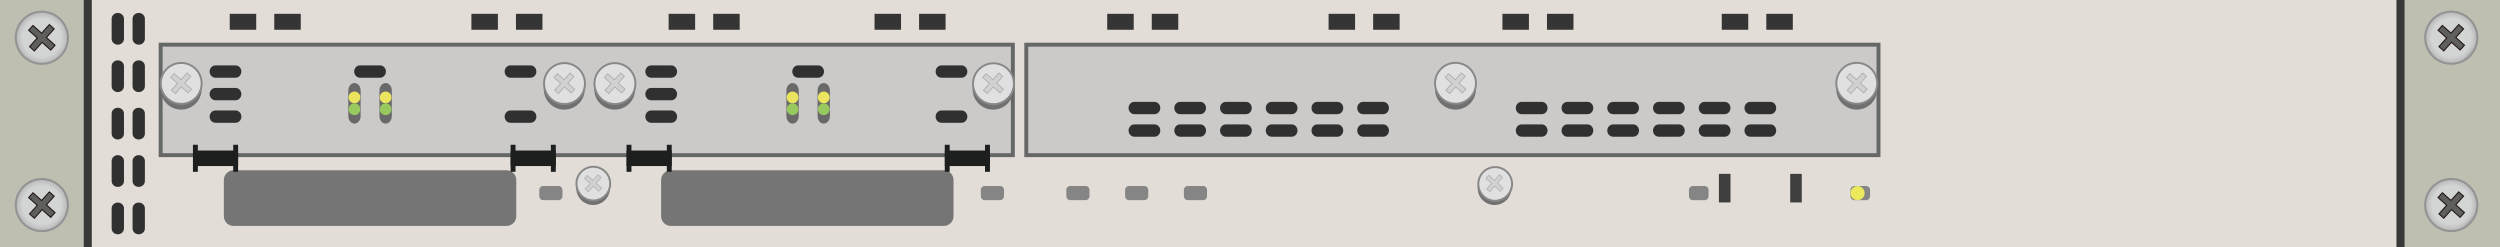<?xml version="1.0" encoding="utf-8"?>
<!-- Generator: Adobe Illustrator 16.0.0, SVG Export Plug-In . SVG Version: 6.00 Build 0)  -->
<!DOCTYPE svg PUBLIC "-//W3C//DTD SVG 1.1//EN" "http://www.w3.org/Graphics/SVG/1.1/DTD/svg11.dtd">
<svg version="1.1" id="图层_1" xmlns="http://www.w3.org/2000/svg" xmlns:xlink="http://www.w3.org/1999/xlink" x="0px" y="0px"
	 width="1275.59px" height="126.14px" viewBox="0 0 1275.59 126.14" enable-background="new 0 0 1275.59 126.14"
	 xml:space="preserve">
<g>
	<g>
		<rect fill="#E2DDD6" width="1275.59" height="126.143"/>
	</g>
	<g>
		<path fill="#717070" d="M768.982,101.738c-3.17,3.535-8.609,3.828-12.15,0.656c-3.537-3.174-3.836-8.613-0.666-12.15
			c3.17-3.535,8.609-3.828,12.15-0.656C771.854,92.762,772.154,98.201,768.982,101.738"/>
		<path fill="#E0E0E0" d="M768.982,99.264c-3.17,3.537-8.609,3.83-12.15,0.658c-3.537-3.174-3.836-8.615-0.666-12.15
			s8.609-3.83,12.15-0.656C771.854,90.289,772.154,95.729,768.982,99.264"/>
		
			<ellipse transform="matrix(0.745 0.668 -0.668 0.745 257.252 -485.201)" fill="none" stroke="#888888" stroke-miterlimit="10" cx="762.574" cy="93.518" rx="8.607" ry="8.602"/>
		<polygon fill="#D1D1D1" points="758.531,96.439 761.078,93.6 758.236,91.051 759.65,89.473 762.492,92.021 765.039,89.182 
			766.617,90.598 764.07,93.438 766.914,95.986 765.5,97.564 762.656,95.014 760.109,97.854 		"/>
		<path fill="#AEADAD" d="M766.357,90.611l-2.301,2.566l-0.244,0.273l0.273,0.246L766.654,96l-1.168,1.305L762.916,95l-0.273-0.246
			l-0.244,0.273l-2.303,2.568l-1.303-1.17l2.301-2.568l0.244-0.273l-0.273-0.244l-2.568-2.305l1.168-1.303l2.568,2.305l0.273,0.244
			l0.246-0.273l2.303-2.566L766.357,90.611z M766.877,90.584l-1.852-1.66l-2.547,2.84l-2.842-2.549l-1.658,1.85l2.84,2.547
			l-2.545,2.842l1.852,1.66l2.547-2.84l2.842,2.549l1.658-1.852l-2.842-2.547L766.877,90.584z"/>
	</g>
	<g>
		<path fill="#717070" d="M309.044,101.738c-3.17,3.535-8.611,3.828-12.151,0.656c-3.538-3.174-3.836-8.613-0.667-12.15
			c3.17-3.535,8.61-3.828,12.15-0.656C311.916,92.762,312.215,98.201,309.044,101.738"/>
		<path fill="#E0E0E0" d="M309.044,99.264c-3.17,3.537-8.611,3.83-12.151,0.658c-3.538-3.174-3.836-8.615-0.667-12.15
			c3.17-3.535,8.61-3.83,12.15-0.656C311.916,90.289,312.215,95.729,309.044,99.264"/>
		
			<ellipse transform="matrix(0.745 0.668 -0.668 0.745 139.733 -178.138)" fill="none" stroke="#888888" stroke-miterlimit="10" cx="302.635" cy="93.518" rx="8.608" ry="8.601"/>
		<polygon fill="#D1D1D1" points="298.594,96.439 301.14,93.6 298.297,91.051 299.711,89.473 302.553,92.021 305.101,89.182 
			306.679,90.598 304.131,93.438 306.975,95.986 305.562,97.564 302.717,95.014 300.171,97.854 		"/>
		<path fill="#AEADAD" d="M306.419,90.611l-2.302,2.566l-0.244,0.273l0.273,0.246l2.57,2.303l-1.168,1.305L302.977,95l-0.273-0.246
			l-0.245,0.273l-2.302,2.568l-1.303-1.17l2.301-2.568l0.244-0.273l-0.272-0.244l-2.569-2.305l1.168-1.303l2.569,2.303l0.273,0.246
			l0.246-0.273l2.302-2.566L306.419,90.611z M306.938,90.584l-1.851-1.66l-2.546,2.84l-2.843-2.549l-1.658,1.85l2.841,2.547
			l-2.546,2.842l1.851,1.66l2.547-2.84l2.843,2.549l1.658-1.852l-2.843-2.547L306.938,90.584z"/>
	</g>
	<g>
		<g>
			<path fill="#303030" d="M60.108,6.604c1.736,0,3.146,1.326,3.146,2.965V19.83c0,1.637-1.409,2.965-3.146,2.965l0,0
				c-1.736,0-3.145-1.328-3.145-2.965V9.568C56.964,7.93,58.372,6.604,60.108,6.604L60.108,6.604z"/>
			<path fill="#303030" d="M70.782,6.604c1.736,0,3.146,1.326,3.146,2.965V19.83c0,1.637-1.409,2.965-3.146,2.965l0,0
				c-1.736,0-3.145-1.328-3.145-2.965V9.568C67.638,7.93,69.046,6.604,70.782,6.604L70.782,6.604z"/>
		</g>
		<g>
			<path fill="#303030" d="M60.108,30.789c1.736,0,3.146,1.326,3.146,2.965v10.262c0,1.637-1.409,2.965-3.146,2.965l0,0
				c-1.736,0-3.145-1.328-3.145-2.965V33.754C56.964,32.115,58.372,30.789,60.108,30.789L60.108,30.789z"/>
			<path fill="#303030" d="M70.782,30.789c1.736,0,3.146,1.326,3.146,2.965v10.262c0,1.637-1.409,2.965-3.146,2.965l0,0
				c-1.736,0-3.145-1.328-3.145-2.965V33.754C67.638,32.115,69.046,30.789,70.782,30.789L70.782,30.789z"/>
		</g>
		<g>
			<path fill="#303030" d="M60.108,54.976c1.736,0,3.146,1.326,3.146,2.965v10.262c0,1.637-1.409,2.963-3.146,2.963l0,0
				c-1.736,0-3.145-1.326-3.145-2.963V57.941C56.964,56.302,58.372,54.976,60.108,54.976L60.108,54.976z"/>
			<path fill="#303030" d="M70.782,54.976c1.736,0,3.146,1.326,3.146,2.965v10.262c0,1.637-1.409,2.963-3.146,2.963l0,0
				c-1.736,0-3.145-1.326-3.145-2.963V57.941C67.638,56.302,69.046,54.976,70.782,54.976L70.782,54.976z"/>
		</g>
		<g>
			<path fill="#303030" d="M60.108,79.162c1.736,0,3.146,1.326,3.146,2.965v10.262c0,1.637-1.409,2.963-3.146,2.963l0,0
				c-1.736,0-3.145-1.326-3.145-2.963V82.127C56.964,80.488,58.372,79.162,60.108,79.162L60.108,79.162z"/>
			<path fill="#303030" d="M70.782,79.162c1.736,0,3.146,1.326,3.146,2.965v10.262c0,1.637-1.409,2.963-3.146,2.963l0,0
				c-1.736,0-3.145-1.326-3.145-2.963V82.127C67.638,80.488,69.046,79.162,70.782,79.162L70.782,79.162z"/>
		</g>
		<g>
			<path fill="#303030" d="M60.108,103.348c1.736,0,3.146,1.326,3.146,2.965v10.264c0,1.635-1.409,2.963-3.146,2.963l0,0
				c-1.736,0-3.145-1.328-3.145-2.963v-10.264C56.964,104.674,58.372,103.348,60.108,103.348L60.108,103.348z"/>
			<path fill="#303030" d="M70.782,103.348c1.736,0,3.146,1.326,3.146,2.965v10.264c0,1.635-1.409,2.963-3.146,2.963l0,0
				c-1.736,0-3.145-1.328-3.145-2.963v-10.264C67.638,104.674,69.046,103.348,70.782,103.348L70.782,103.348z"/>
		</g>
	</g>
	<g>
		<rect y="0.025" fill="#BEBEB1" width="42.707" height="126.141"/>
		<g>
			<g>
				<path fill="#AFAFAF" d="M31.282,28.174c-4.911,5.479-13.34,5.934-18.824,1.018c-5.48-4.916-5.943-13.344-1.034-18.82
					c4.912-5.479,13.34-5.936,18.824-1.02C35.729,14.27,36.194,22.697,31.282,28.174"/>
				<path fill="none" stroke="#949394" stroke-miterlimit="10" d="M31.282,28.174c-4.911,5.479-13.34,5.934-18.824,1.018
					c-5.48-4.916-5.943-13.344-1.034-18.82c4.912-5.479,13.34-5.936,18.824-1.02C35.729,14.27,36.194,22.697,31.282,28.174z"/>
				<g>
					<g>
						<defs>
							
								<rect id="SVGID_1_" x="8.781" y="6.714" transform="matrix(-0.745 -0.668 0.668 -0.745 24.388 47.875)" width="25.144" height="25.114"/>
						</defs>
						<clipPath id="SVGID_2_">
							<use xlink:href="#SVGID_1_"  overflow="visible"/>
						</clipPath>
						<path clip-path="url(#SVGID_2_)" fill="#BFBFBF" d="M30.71,27.664c-4.628,5.162-12.57,5.59-17.739,0.957
							c-5.168-4.635-5.605-12.576-0.978-17.738c4.631-5.162,12.574-5.594,17.743-0.959C34.904,14.557,35.341,22.5,30.71,27.664"/>
						<path clip-path="url(#SVGID_2_)" fill="#C1C1C1" d="M30.49,27.467c-4.521,5.039-12.277,5.457-17.321,0.936
							c-5.045-4.525-5.472-12.281-0.953-17.322c4.522-5.041,12.276-5.461,17.323-0.936C34.584,14.668,35.01,22.422,30.49,27.467"/>
						<path clip-path="url(#SVGID_2_)" fill="#C3C4C4" d="M30.27,27.268c-4.41,4.92-11.979,5.33-16.904,0.914
							c-4.925-4.416-5.341-11.984-0.93-16.904c4.413-4.92,11.981-5.328,16.906-0.914C34.268,14.779,34.682,22.348,30.27,27.268"/>
						<path clip-path="url(#SVGID_2_)" fill="#C5C6C6" d="M30.049,27.07c-4.301,4.799-11.683,5.199-16.487,0.891
							c-4.804-4.307-5.21-11.688-0.908-16.486c4.305-4.799,11.686-5.197,16.489-0.891C33.947,14.889,34.353,22.271,30.049,27.07"/>
						<path clip-path="url(#SVGID_2_)" fill="#C7C9C9" d="M29.83,26.875c-4.191,4.674-11.39,5.064-16.07,0.867
							c-4.682-4.197-5.075-11.395-0.886-16.068c4.195-4.68,11.393-5.068,16.074-0.871S34.024,22.195,29.83,26.875"/>
						<path clip-path="url(#SVGID_2_)" fill="#CACBCB" d="M29.609,26.676c-4.084,4.555-11.092,4.936-15.653,0.848
							c-4.559-4.09-4.943-11.1-0.86-15.654c4.085-4.557,11.093-4.936,15.655-0.846C33.312,15.111,33.695,22.119,29.609,26.676"/>
						<path clip-path="url(#SVGID_2_)" fill="#CCCECE" d="M29.391,26.479c-3.975,4.434-10.798,4.803-15.237,0.822
							C9.714,23.32,9.34,16.5,13.316,12.066c3.977-4.434,10.799-4.803,15.237-0.822C32.992,15.223,33.368,22.043,29.391,26.479"/>
						<path clip-path="url(#SVGID_2_)" fill="#CED0D0" d="M29.169,26.281c-3.865,4.313-10.502,4.672-14.819,0.801
							c-4.314-3.871-4.681-10.506-0.815-14.818c3.868-4.313,10.504-4.672,14.819-0.801C32.672,15.334,33.036,21.971,29.169,26.281"
							/>
						<path clip-path="url(#SVGID_2_)" fill="#D1D3D3" d="M28.95,26.084c-3.757,4.189-10.204,4.539-14.402,0.779
							c-4.193-3.764-4.549-10.211-0.793-14.4c3.76-4.193,10.208-4.543,14.405-0.781S32.709,21.891,28.95,26.084"/>
						<path clip-path="url(#SVGID_2_)" fill="#D3D5D5" d="M28.729,25.887c-3.647,4.07-9.909,4.408-13.982,0.754
							c-4.076-3.652-4.418-9.912-0.769-13.98c3.648-4.072,9.911-4.41,13.983-0.756C32.035,15.555,32.38,21.814,28.729,25.887"/>
					</g>
				</g>
				<polygon fill="#5F5F5E" points="15.091,23.797 19.036,19.398 14.632,15.447 16.822,13.006 21.226,16.955 25.173,12.555 
					27.617,14.746 23.671,19.145 28.075,23.096 25.886,25.539 21.479,21.59 17.536,25.99 				"/>
				<path fill="#231815" d="M27.215,14.77l-3.566,3.977l-0.377,0.422l0.424,0.381l3.98,3.568l-1.81,2.02l-3.982-3.57l-0.423-0.377
					l-0.38,0.422l-3.566,3.977l-2.019-1.813l3.564-3.977l0.379-0.422l-0.423-0.381l-3.981-3.572l1.81-2.016l3.98,3.568l0.423,0.379
					l0.381-0.424l3.566-3.975L27.215,14.77z M28.018,14.727l-2.868-2.572l-3.944,4.398l-4.405-3.947l-2.569,2.865l4.402,3.947
					l-3.944,4.398l2.868,2.574l3.945-4.4l4.402,3.949l2.57-2.869l-4.403-3.945L28.018,14.727z"/>
			</g>
			<g>
				<path fill="#AFAFAF" d="M31.282,113.545c-4.911,5.479-13.34,5.934-18.824,1.018c-5.48-4.916-5.943-13.344-1.034-18.818
					c4.912-5.48,13.34-5.938,18.824-1.021C35.729,99.641,36.194,108.068,31.282,113.545"/>
				<path fill="none" stroke="#949394" stroke-miterlimit="10" d="M31.282,113.545c-4.911,5.479-13.34,5.934-18.824,1.018
					c-5.48-4.916-5.943-13.344-1.034-18.818c4.912-5.48,13.34-5.938,18.824-1.021C35.729,99.641,36.194,108.068,31.282,113.545z"/>
				<g>
					<g>
						<defs>
							
								<rect id="SVGID_3_" x="8.781" y="92.085" transform="matrix(-0.745 -0.668 0.668 -0.745 -32.603 196.81)" width="25.144" height="25.114"/>
						</defs>
						<clipPath id="SVGID_4_">
							<use xlink:href="#SVGID_3_"  overflow="visible"/>
						</clipPath>
						<path clip-path="url(#SVGID_4_)" fill="#BFBFBF" d="M30.71,113.035c-4.628,5.162-12.57,5.59-17.739,0.959
							c-5.168-4.637-5.605-12.578-0.978-17.74c4.631-5.162,12.574-5.594,17.743-0.959C34.904,99.928,35.341,107.871,30.71,113.035"
							/>
						<path clip-path="url(#SVGID_4_)" fill="#C1C1C1" d="M30.49,112.838c-4.521,5.039-12.277,5.457-17.321,0.936
							c-5.045-4.525-5.472-12.279-0.953-17.32c4.522-5.043,12.276-5.465,17.323-0.938C34.584,100.039,35.01,107.793,30.49,112.838"
							/>
						<path clip-path="url(#SVGID_4_)" fill="#C3C4C4" d="M30.27,112.639c-4.41,4.92-11.979,5.33-16.904,0.914
							c-4.925-4.416-5.341-11.984-0.93-16.904c4.413-4.92,11.981-5.328,16.906-0.914C34.268,100.15,34.682,107.719,30.27,112.639"/>
						<path clip-path="url(#SVGID_4_)" fill="#C5C6C6" d="M30.049,112.441c-4.301,4.799-11.683,5.199-16.487,0.891
							c-4.804-4.307-5.21-11.688-0.908-16.486c4.305-4.799,11.686-5.197,16.489-0.891C33.947,100.26,34.353,107.643,30.049,112.441"
							/>
						<path clip-path="url(#SVGID_4_)" fill="#C7C9C9" d="M29.83,112.246c-4.191,4.674-11.39,5.064-16.07,0.867
							c-4.682-4.197-5.075-11.395-0.886-16.068c4.195-4.68,11.393-5.068,16.074-0.871S34.024,107.566,29.83,112.246"/>
						<path clip-path="url(#SVGID_4_)" fill="#CACBCB" d="M29.609,112.047c-4.084,4.555-11.092,4.936-15.653,0.848
							c-4.559-4.09-4.943-11.1-0.86-15.654c4.085-4.557,11.093-4.936,15.655-0.846C33.312,100.482,33.695,107.49,29.609,112.047"/>
						<path clip-path="url(#SVGID_4_)" fill="#CCCECE" d="M29.391,111.85c-3.975,4.436-10.798,4.803-15.237,0.822
							c-4.439-3.98-4.814-10.801-0.838-15.234c3.977-4.434,10.799-4.803,15.237-0.824C32.992,100.594,33.368,107.414,29.391,111.85"
							/>
						<path clip-path="url(#SVGID_4_)" fill="#CED0D0" d="M29.169,111.652c-3.865,4.313-10.502,4.67-14.819,0.801
							c-4.314-3.871-4.681-10.508-0.815-14.818c3.868-4.313,10.504-4.672,14.819-0.801
							C32.672,100.705,33.036,107.342,29.169,111.652"/>
						<path clip-path="url(#SVGID_4_)" fill="#D1D3D3" d="M28.95,111.455c-3.757,4.189-10.204,4.539-14.402,0.779
							c-4.193-3.764-4.549-10.211-0.793-14.4c3.76-4.193,10.208-4.543,14.405-0.781S32.709,107.262,28.95,111.455"/>
						<path clip-path="url(#SVGID_4_)" fill="#D3D5D5" d="M28.729,111.258c-3.647,4.07-9.909,4.408-13.982,0.754
							c-4.076-3.652-4.418-9.912-0.769-13.982c3.648-4.07,9.911-4.408,13.983-0.754C32.035,100.926,32.38,107.186,28.729,111.258"/>
					</g>
				</g>
				<polygon fill="#5F5F5E" points="15.091,109.168 19.036,104.77 14.632,100.818 16.822,98.377 21.226,102.326 25.173,97.926 
					27.617,100.119 23.671,104.516 28.075,108.467 25.886,110.91 21.479,106.961 17.536,111.361 				"/>
				<path fill="#231815" d="M27.215,100.141l-3.566,3.977l-0.377,0.422l0.424,0.381l3.98,3.568l-1.81,2.02l-3.982-3.57l-0.423-0.377
					l-0.38,0.422l-3.566,3.977l-2.019-1.813l3.564-3.977l0.379-0.422l-0.423-0.381l-3.981-3.572l1.81-2.016l3.98,3.568l0.423,0.379
					l0.381-0.424l3.566-3.975L27.215,100.141z M28.018,100.098l-2.868-2.572l-3.944,4.398l-4.405-3.947l-2.569,2.865l4.402,3.947
					l-3.944,4.398l2.868,2.574l3.945-4.4l4.402,3.949l2.57-2.869l-4.403-3.945L28.018,100.098z"/>
			</g>
		</g>
	</g>
	<g>
		<rect x="1226.594" fill="#BEBEB1" width="48.996" height="126.143"/>
		<g>
			<g>
				<path fill="#AFAFAF" d="M1260.643,28.15c-4.91,5.477-13.34,5.934-18.824,1.018c-5.48-4.916-5.943-13.344-1.033-18.82
					c4.912-5.479,13.34-5.936,18.824-1.02C1265.09,14.246,1265.555,22.672,1260.643,28.15"/>
				<path fill="none" stroke="#949394" stroke-miterlimit="10" d="M1260.643,28.15c-4.91,5.477-13.34,5.934-18.824,1.018
					c-5.48-4.916-5.943-13.344-1.033-18.82c4.912-5.479,13.34-5.936,18.824-1.02C1265.09,14.246,1265.555,22.672,1260.643,28.15z"/>
				<g>
					<g>
						<defs>
							
								<rect id="SVGID_5_" x="1238.142" y="6.691" transform="matrix(-0.745 -0.668 0.668 -0.745 2169.081 868.517)" width="25.144" height="25.115"/>
						</defs>
						<clipPath id="SVGID_6_">
							<use xlink:href="#SVGID_5_"  overflow="visible"/>
						</clipPath>
						<path clip-path="url(#SVGID_6_)" fill="#BFBFBF" d="M1260.07,27.639c-4.627,5.162-12.568,5.592-17.738,0.959
							c-5.168-4.635-5.605-12.576-0.977-17.738c4.631-5.164,12.572-5.594,17.742-0.959
							C1264.264,14.533,1264.701,22.477,1260.07,27.639"/>
						<path clip-path="url(#SVGID_6_)" fill="#C1C1C1" d="M1259.85,27.441c-4.52,5.041-12.275,5.459-17.32,0.938
							c-5.045-4.525-5.473-12.281-0.953-17.322c4.521-5.041,12.275-5.463,17.324-0.938
							C1263.945,14.643,1264.371,22.398,1259.85,27.441"/>
						<path clip-path="url(#SVGID_6_)" fill="#C3C4C4" d="M1259.631,27.244c-4.41,4.92-11.98,5.328-16.904,0.914
							c-4.926-4.418-5.342-11.984-0.932-16.904c4.414-4.922,11.982-5.33,16.906-0.914
							C1263.629,14.754,1264.043,22.324,1259.631,27.244"/>
						<path clip-path="url(#SVGID_6_)" fill="#C5C6C6" d="M1259.41,27.047c-4.301,4.797-11.684,5.197-16.486,0.891
							c-4.805-4.307-5.211-11.688-0.908-16.486c4.305-4.801,11.686-5.197,16.488-0.891
							C1263.307,14.865,1263.713,22.248,1259.41,27.047"/>
						<path clip-path="url(#SVGID_6_)" fill="#C7C9C9" d="M1259.191,26.85c-4.191,4.674-11.391,5.066-16.07,0.867
							c-4.682-4.197-5.076-11.393-0.887-16.066c4.195-4.68,11.393-5.068,16.074-0.871S1263.385,22.172,1259.191,26.85"/>
						<path clip-path="url(#SVGID_6_)" fill="#CACBCB" d="M1258.971,26.652c-4.086,4.555-11.094,4.936-15.654,0.846
							c-4.559-4.088-4.941-11.098-0.859-15.652c4.084-4.557,11.094-4.936,15.654-0.848
							C1262.672,15.088,1263.055,22.096,1258.971,26.652"/>
						<path clip-path="url(#SVGID_6_)" fill="#CCCECE" d="M1258.752,26.455c-3.975,4.434-10.799,4.801-15.238,0.822
							c-4.439-3.98-4.813-10.801-0.838-15.234c3.977-4.434,10.801-4.805,15.238-0.824
							C1262.354,15.199,1262.729,22.02,1258.752,26.455"/>
						<path clip-path="url(#SVGID_6_)" fill="#CED0D0" d="M1258.529,26.258c-3.863,4.311-10.502,4.67-14.818,0.801
							c-4.314-3.871-4.682-10.508-0.814-14.82s10.504-4.67,14.818-0.801C1262.033,15.309,1262.396,21.945,1258.529,26.258"/>
						<path clip-path="url(#SVGID_6_)" fill="#D1D3D3" d="M1258.311,26.061c-3.758,4.189-10.205,4.539-14.402,0.777
							c-4.193-3.762-4.549-10.209-0.793-14.4c3.76-4.191,10.209-4.541,14.404-0.779C1261.717,15.42,1262.07,21.867,1258.311,26.061"
							/>
						<path clip-path="url(#SVGID_6_)" fill="#D3D5D5" d="M1258.09,25.863c-3.648,4.07-9.91,4.408-13.982,0.754
							c-4.076-3.652-4.42-9.912-0.77-13.982c3.648-4.07,9.91-4.408,13.982-0.754C1261.396,15.531,1261.74,21.791,1258.09,25.863"/>
					</g>
				</g>
				<polygon fill="#5F5F5E" points="1244.451,23.773 1248.396,19.373 1243.992,15.424 1246.184,12.98 1250.586,16.93 
					1254.533,12.531 1256.977,14.723 1253.031,19.121 1257.436,23.07 1255.246,25.514 1250.84,21.564 1246.896,25.967 				"/>
				<path fill="#231815" d="M1256.576,14.746l-3.566,3.975l-0.379,0.424l0.424,0.379l3.98,3.568l-1.811,2.021l-3.98-3.57
					l-0.424-0.379l-0.381,0.422l-3.566,3.979l-2.018-1.813l3.563-3.979l0.381-0.422l-0.424-0.381l-3.98-3.57l1.811-2.018l3.98,3.57
					l0.422,0.377l0.381-0.422l3.566-3.977L1256.576,14.746z M1257.379,14.703l-2.869-2.572l-3.943,4.396l-4.404-3.947l-2.57,2.867
					l4.402,3.947l-3.943,4.398l2.867,2.574l3.945-4.402l4.404,3.949l2.568-2.867l-4.402-3.945L1257.379,14.703z"/>
			</g>
			<g>
				<path fill="#AFAFAF" d="M1260.643,113.521c-4.91,5.477-13.34,5.934-18.824,1.018c-5.48-4.916-5.943-13.344-1.033-18.82
					c4.912-5.479,13.34-5.936,18.824-1.02C1265.09,99.617,1265.555,108.043,1260.643,113.521"/>
				<path fill="none" stroke="#949394" stroke-miterlimit="10" d="M1260.643,113.521c-4.91,5.477-13.34,5.934-18.824,1.018
					c-5.48-4.916-5.943-13.344-1.033-18.82c4.912-5.479,13.34-5.936,18.824-1.02C1265.09,99.617,1265.555,108.043,1260.643,113.521z
					"/>
				<g>
					<g>
						<defs>
							
								<rect id="SVGID_7_" x="1238.142" y="92.062" transform="matrix(-0.745 -0.668 0.668 -0.745 2112.09 1017.451)" width="25.144" height="25.115"/>
						</defs>
						<clipPath id="SVGID_8_">
							<use xlink:href="#SVGID_7_"  overflow="visible"/>
						</clipPath>
						<path clip-path="url(#SVGID_8_)" fill="#BFBFBF" d="M1260.07,113.01c-4.627,5.162-12.568,5.592-17.738,0.959
							c-5.168-4.635-5.605-12.576-0.977-17.738c4.631-5.164,12.572-5.594,17.742-0.959
							C1264.264,99.904,1264.701,107.848,1260.07,113.01"/>
						<path clip-path="url(#SVGID_8_)" fill="#C1C1C1" d="M1259.85,112.813c-4.52,5.041-12.275,5.459-17.32,0.938
							c-5.045-4.525-5.473-12.281-0.953-17.322c4.521-5.041,12.275-5.463,17.324-0.938
							C1263.945,100.014,1264.371,107.77,1259.85,112.813"/>
						<path clip-path="url(#SVGID_8_)" fill="#C3C4C4" d="M1259.631,112.615c-4.41,4.92-11.98,5.328-16.904,0.914
							c-4.926-4.418-5.342-11.984-0.932-16.904c4.414-4.922,11.982-5.33,16.906-0.914
							C1263.629,100.125,1264.043,107.695,1259.631,112.615"/>
						<path clip-path="url(#SVGID_8_)" fill="#C5C6C6" d="M1259.41,112.418c-4.301,4.797-11.684,5.197-16.486,0.891
							c-4.805-4.307-5.211-11.688-0.908-16.486c4.305-4.801,11.686-5.197,16.488-0.891
							C1263.307,100.236,1263.713,107.619,1259.41,112.418"/>
						<path clip-path="url(#SVGID_8_)" fill="#C7C9C9" d="M1259.191,112.221c-4.191,4.674-11.391,5.066-16.07,0.867
							c-4.682-4.197-5.076-11.393-0.887-16.066c4.195-4.68,11.393-5.068,16.074-0.871S1263.385,107.543,1259.191,112.221"/>
						<path clip-path="url(#SVGID_8_)" fill="#CACBCB" d="M1258.971,112.023c-4.086,4.555-11.094,4.936-15.654,0.846
							c-4.559-4.088-4.941-11.098-0.859-15.652c4.084-4.557,11.094-4.936,15.654-0.848
							C1262.672,100.459,1263.055,107.467,1258.971,112.023"/>
						<path clip-path="url(#SVGID_8_)" fill="#CCCECE" d="M1258.752,111.826c-3.975,4.434-10.799,4.801-15.238,0.822
							c-4.439-3.98-4.813-10.801-0.838-15.234c3.977-4.434,10.801-4.805,15.238-0.824
							C1262.354,100.57,1262.729,107.391,1258.752,111.826"/>
						<path clip-path="url(#SVGID_8_)" fill="#CED0D0" d="M1258.529,111.629c-3.863,4.311-10.502,4.67-14.818,0.801
							c-4.314-3.871-4.682-10.508-0.814-14.82s10.504-4.67,14.818-0.801C1262.033,100.68,1262.396,107.316,1258.529,111.629"/>
						<path clip-path="url(#SVGID_8_)" fill="#D1D3D3" d="M1258.311,111.432c-3.758,4.189-10.205,4.539-14.402,0.777
							c-4.193-3.762-4.549-10.209-0.793-14.4c3.76-4.191,10.209-4.541,14.404-0.779
							C1261.717,100.791,1262.07,107.238,1258.311,111.432"/>
						<path clip-path="url(#SVGID_8_)" fill="#D3D5D5" d="M1258.09,111.234c-3.648,4.07-9.91,4.408-13.982,0.754
							c-4.076-3.652-4.42-9.912-0.77-13.982c3.648-4.07,9.91-4.408,13.982-0.754C1261.396,100.902,1261.74,107.162,1258.09,111.234"
							/>
					</g>
				</g>
				<polygon fill="#5F5F5E" points="1244.451,109.145 1248.396,104.744 1243.992,100.795 1246.184,98.352 1250.586,102.301 
					1254.533,97.902 1256.977,100.094 1253.031,104.492 1257.436,108.441 1255.246,110.885 1250.84,106.936 1246.896,111.338 				
					"/>
				<path fill="#231815" d="M1256.576,100.117l-3.566,3.975l-0.379,0.424l0.424,0.379l3.98,3.568l-1.811,2.021l-3.98-3.57
					l-0.424-0.377l-0.381,0.42l-3.566,3.979l-2.018-1.813l3.563-3.979l0.381-0.422l-0.424-0.381l-3.98-3.57l1.811-2.018l3.98,3.57
					l0.422,0.379l0.381-0.424l3.566-3.977L1256.576,100.117z M1257.379,100.074l-2.869-2.572l-3.943,4.396l-4.404-3.945l-2.57,2.865
					l4.402,3.947l-3.943,4.398l2.867,2.574l3.945-4.402l4.404,3.951l2.568-2.869l-4.402-3.945L1257.379,100.074z"/>
			</g>
		</g>
	</g>
	
		<rect x="81.972" y="22.795" fill="#CCCAC8" stroke="#666767" stroke-width="2" stroke-miterlimit="10" width="434.819" height="56.367"/>
	<g>
		<path fill="#717070" d="M100.191,52.468c-3.846,4.289-10.446,4.646-14.741,0.797c-4.292-3.851-4.654-10.451-0.81-14.74
			c3.847-4.289,10.446-4.646,14.741-0.797C103.674,41.578,104.038,48.178,100.191,52.468"/>
		<path fill="#E0E0E0" d="M100.191,49.469c-3.846,4.289-10.446,4.646-14.741,0.797c-4.292-3.852-4.654-10.451-0.81-14.74
			c3.847-4.289,10.446-4.646,14.741-0.797C103.674,38.578,104.038,45.178,100.191,49.469"/>
		
			<ellipse transform="matrix(0.745 0.668 -0.668 0.745 51.979 -50.838)" fill="none" stroke="#888888" stroke-miterlimit="10" cx="92.416" cy="42.497" rx="10.443" ry="10.434"/>
		<polygon fill="#D1D1D1" points="87.512,46.041 90.601,42.596 87.153,39.502 88.868,37.588 92.316,40.682 95.407,37.236 
			97.321,38.953 94.23,42.398 97.68,45.49 95.965,47.404 92.514,44.311 89.426,47.756 		"/>
		<path fill="#AEADAD" d="M97.006,38.969l-2.793,3.115l-0.296,0.332l0.332,0.297l3.118,2.795l-1.418,1.582l-3.119-2.797
			l-0.331-0.297l-0.297,0.332l-2.793,3.115l-1.581-1.42l2.791-3.113l0.296-0.332l-0.331-0.299l-3.117-2.795l1.417-1.58l3.118,2.795
			l0.332,0.297l0.298-0.332l2.793-3.113L97.006,38.969z M97.635,38.936l-2.246-2.014L92.3,40.369l-3.449-3.094l-2.012,2.244
			l3.447,3.092l-3.089,3.445l2.246,2.014l3.09-3.445l3.448,3.092l2.012-2.244l-3.448-3.092L97.635,38.936z"/>
	</g>
	<g>
		<path fill="#717070" d="M514.472,52.468c-3.846,4.289-10.446,4.646-14.741,0.797c-4.292-3.851-4.654-10.451-0.81-14.74
			c3.847-4.289,10.446-4.646,14.741-0.797C517.955,41.578,518.318,48.178,514.472,52.468"/>
		<path fill="#E0E0E0" d="M514.472,49.469c-3.846,4.289-10.446,4.646-14.741,0.797c-4.292-3.852-4.654-10.451-0.81-14.74
			c3.847-4.289,10.446-4.646,14.741-0.797C517.955,38.578,518.318,45.178,514.472,49.469"/>
		
			<ellipse transform="matrix(0.745 0.668 -0.668 0.745 157.811 -327.403)" fill="none" stroke="#888888" stroke-miterlimit="10" cx="506.696" cy="42.497" rx="10.443" ry="10.434"/>
		<polygon fill="#D1D1D1" points="501.793,46.041 504.882,42.596 501.434,39.502 503.148,37.588 506.597,40.682 509.688,37.236 
			511.602,38.953 508.512,42.398 511.961,45.49 510.246,47.404 506.795,44.311 503.707,47.756 		"/>
		<path fill="#AEADAD" d="M511.287,38.969l-2.793,3.115l-0.296,0.332l0.332,0.297l3.117,2.795l-1.418,1.582l-3.118-2.797
			l-0.331-0.297l-0.298,0.332l-2.793,3.115l-1.581-1.42l2.791-3.113l0.297-0.332l-0.331-0.299l-3.117-2.795l1.417-1.58l3.117,2.795
			l0.332,0.297l0.298-0.332l2.793-3.113L511.287,38.969z M511.916,38.936l-2.246-2.014l-3.089,3.447l-3.449-3.094l-2.012,2.244
			l3.447,3.092l-3.089,3.445l2.246,2.014l3.09-3.445l3.448,3.092l2.012-2.244l-3.448-3.092L511.916,38.936z"/>
	</g>
	<g>
		<path fill="#717070" d="M295.691,52.468c-3.846,4.289-10.446,4.646-14.741,0.797c-4.292-3.851-4.654-10.451-0.81-14.74
			c3.847-4.289,10.446-4.646,14.741-0.797C299.174,41.578,299.538,48.178,295.691,52.468"/>
		<path fill="#E0E0E0" d="M295.691,49.469c-3.846,4.289-10.446,4.646-14.741,0.797c-4.292-3.852-4.654-10.451-0.81-14.74
			c3.847-4.289,10.446-4.646,14.741-0.797C299.174,38.578,299.538,45.178,295.691,49.469"/>
		
			<ellipse transform="matrix(0.745 0.668 -0.668 0.745 101.921 -181.35)" fill="none" stroke="#888888" stroke-miterlimit="10" cx="287.916" cy="42.497" rx="10.443" ry="10.434"/>
		<polygon fill="#D1D1D1" points="283.012,46.041 286.101,42.596 282.653,39.502 284.368,37.588 287.816,40.682 290.907,37.236 
			292.821,38.953 289.73,42.398 293.18,45.49 291.465,47.404 288.014,44.311 284.926,47.756 		"/>
		<path fill="#AEADAD" d="M292.506,38.969l-2.793,3.115l-0.296,0.332l0.332,0.297l3.118,2.795l-1.418,1.582l-3.119-2.797
			l-0.331-0.297l-0.297,0.332l-2.793,3.115l-1.581-1.42l2.791-3.113l0.296-0.332l-0.331-0.299l-3.117-2.795l1.417-1.58l3.118,2.795
			l0.332,0.297l0.298-0.332l2.793-3.113L292.506,38.969z M293.135,38.936l-2.246-2.014l-3.089,3.447l-3.449-3.094l-2.012,2.244
			l3.447,3.092l-3.089,3.445l2.246,2.014l3.09-3.445l3.448,3.092l2.012-2.244l-3.448-3.092L293.135,38.936z"/>
	</g>
	<g>
		<path fill="#717070" d="M321.417,52.468c-3.846,4.289-10.446,4.646-14.742,0.797c-4.292-3.851-4.654-10.451-0.809-14.74
			c3.847-4.289,10.446-4.646,14.741-0.797C324.901,41.578,325.264,48.178,321.417,52.468"/>
		<path fill="#E0E0E0" d="M321.417,49.469c-3.846,4.289-10.446,4.646-14.742,0.797c-4.292-3.852-4.654-10.451-0.809-14.74
			c3.847-4.289,10.446-4.646,14.741-0.797C324.901,38.578,325.264,45.178,321.417,49.469"/>
		
			<ellipse transform="matrix(0.745 0.668 -0.668 0.745 108.493 -198.524)" fill="none" stroke="#888888" stroke-miterlimit="10" cx="313.642" cy="42.497" rx="10.443" ry="10.435"/>
		<polygon fill="#D1D1D1" points="308.739,46.041 311.828,42.596 308.379,39.502 310.094,37.588 313.542,40.682 316.633,37.236 
			318.547,38.953 315.457,42.398 318.907,45.49 317.192,47.404 313.741,44.311 310.653,47.756 		"/>
		<path fill="#AEADAD" d="M318.233,38.969l-2.793,3.115l-0.296,0.332l0.332,0.297l3.118,2.795l-1.418,1.582l-3.119-2.797
			l-0.331-0.297l-0.297,0.332l-2.793,3.115l-1.581-1.42l2.791-3.113l0.296-0.332l-0.331-0.299l-3.117-2.795l1.417-1.58l3.117,2.795
			l0.332,0.297l0.298-0.332l2.793-3.113L318.233,38.969z M318.862,38.936l-2.246-2.014l-3.089,3.447l-3.449-3.094l-2.012,2.244
			l3.447,3.092l-3.089,3.445l2.246,2.014l3.09-3.445l3.448,3.092l2.012-2.244l-3.448-3.092L318.862,38.936z"/>
	</g>
	<g>
		<path fill="#303030" d="M123.153,36.508c0,1.736-1.326,3.145-2.965,3.145h-10.263c-1.636,0-2.963-1.408-2.963-3.145l0,0
			c0-1.736,1.327-3.145,2.963-3.145h10.263C121.827,33.363,123.153,34.771,123.153,36.508L123.153,36.508z"/>
		<path fill="#303030" d="M123.153,48.008c0,1.736-1.326,3.144-2.965,3.144h-10.263c-1.636,0-2.963-1.408-2.963-3.144l0,0
			c0-1.736,1.327-3.145,2.963-3.145h10.263C121.827,44.863,123.153,46.271,123.153,48.008L123.153,48.008z"/>
		<path fill="#303030" d="M123.153,59.507c0,1.736-1.326,3.145-2.965,3.145h-10.263c-1.636,0-2.963-1.408-2.963-3.145l0,0
			c0-1.736,1.327-3.145,2.963-3.145h10.263C121.827,56.363,123.153,57.771,123.153,59.507L123.153,59.507z"/>
	</g>
	<g>
		<path fill="#303030" d="M345.472,36.508c0,1.736-1.326,3.145-2.965,3.145h-10.262c-1.636,0-2.963-1.408-2.963-3.145l0,0
			c0-1.736,1.327-3.145,2.963-3.145h10.262C344.146,33.363,345.472,34.771,345.472,36.508L345.472,36.508z"/>
		<path fill="#303030" d="M345.472,48.008c0,1.736-1.326,3.144-2.965,3.144h-10.262c-1.636,0-2.963-1.408-2.963-3.144l0,0
			c0-1.736,1.327-3.145,2.963-3.145h10.262C344.146,44.863,345.472,46.271,345.472,48.008L345.472,48.008z"/>
		<path fill="#303030" d="M345.472,59.507c0,1.736-1.326,3.145-2.965,3.145h-10.262c-1.636,0-2.963-1.408-2.963-3.145l0,0
			c0-1.736,1.327-3.145,2.963-3.145h10.262C344.146,56.363,345.472,57.771,345.472,59.507L345.472,59.507z"/>
	</g>
	<g>
		<path fill="#303030" d="M493.579,36.508c0,1.736-1.326,3.145-2.965,3.145h-10.263c-1.636,0-2.963-1.408-2.963-3.145l0,0
			c0-1.736,1.327-3.145,2.963-3.145h10.263C492.253,33.363,493.579,34.771,493.579,36.508L493.579,36.508z"/>
		<path fill="#303030" d="M493.579,59.507c0,1.736-1.326,3.145-2.965,3.145h-10.263c-1.636,0-2.963-1.408-2.963-3.145l0,0
			c0-1.736,1.327-3.145,2.963-3.145h10.263C492.253,56.363,493.579,57.771,493.579,59.507L493.579,59.507z"/>
	</g>
	<g>
		<path fill="#303030" d="M273.672,36.508c0,1.736-1.326,3.145-2.965,3.145h-10.262c-1.637,0-2.964-1.408-2.964-3.145l0,0
			c0-1.736,1.327-3.145,2.964-3.145h10.262C272.346,33.363,273.672,34.771,273.672,36.508L273.672,36.508z"/>
		<path fill="#303030" d="M273.672,59.507c0,1.736-1.326,3.145-2.965,3.145h-10.262c-1.637,0-2.964-1.408-2.964-3.145l0,0
			c0-1.736,1.327-3.145,2.964-3.145h10.262C272.346,56.363,273.672,57.771,273.672,59.507L273.672,59.507z"/>
	</g>
	<g>
		
			<rect x="523.652" y="22.795" fill="#CCCAC8" stroke="#666767" stroke-width="2" stroke-miterlimit="10" width="434.818" height="56.367"/>
		<g>
			<path fill="#717070" d="M955.168,52.468c-3.846,4.289-10.447,4.646-14.742,0.797c-4.291-3.851-4.654-10.451-0.809-14.74
				s10.445-4.646,14.74-0.797C958.65,41.578,959.014,48.178,955.168,52.468"/>
			<path fill="#E0E0E0" d="M955.168,49.469c-3.846,4.289-10.447,4.646-14.742,0.797c-4.291-3.852-4.654-10.451-0.809-14.74
				s10.445-4.646,14.74-0.797C958.65,38.578,959.014,45.178,955.168,49.469"/>
			<path fill="none" stroke="#888888" stroke-miterlimit="10" d="M955.168,49.469c-3.846,4.289-10.447,4.646-14.742,0.797
				c-4.291-3.852-4.654-10.451-0.809-14.74s10.445-4.646,14.74-0.797C958.65,38.578,959.014,45.178,955.168,49.469z"/>
			<polygon fill="#D1D1D1" points="942.488,46.041 945.578,42.596 942.129,39.502 943.844,37.588 947.293,40.682 950.383,37.236 
				952.297,38.953 949.207,42.398 952.656,45.49 950.941,47.404 947.49,44.311 944.402,47.756 			"/>
			<path fill="#AEADAD" d="M951.982,38.969l-2.793,3.115l-0.295,0.332l0.332,0.297l3.117,2.795l-1.418,1.582l-3.119-2.797
				l-0.33-0.297l-0.299,0.332l-2.793,3.115l-1.58-1.42l2.791-3.113l0.297-0.332l-0.332-0.299l-3.117-2.795l1.418-1.58l3.117,2.795
				l0.332,0.297l0.297-0.332l2.793-3.113L951.982,38.969z M952.611,38.936l-2.246-2.014l-3.088,3.447l-3.449-3.094l-2.012,2.244
				l3.447,3.092l-3.09,3.445l2.246,2.014l3.09-3.445l3.449,3.092l2.012-2.244l-3.449-3.092L952.611,38.936z"/>
		</g>
		<g>
			<path fill="#717070" d="M750.42,52.466c-3.848,4.289-10.447,4.646-14.742,0.797c-4.291-3.851-4.654-10.451-0.809-14.74
				s10.445-4.646,14.74-0.797C753.902,41.578,754.266,48.176,750.42,52.466"/>
			<path fill="#E0E0E0" d="M750.42,49.467c-3.848,4.289-10.447,4.646-14.742,0.797c-4.291-3.852-4.654-10.451-0.809-14.74
				s10.445-4.646,14.74-0.797C753.902,38.578,754.266,45.176,750.42,49.467"/>
			<path fill="none" stroke="#888888" stroke-miterlimit="10" d="M750.42,49.467c-3.848,4.289-10.447,4.646-14.742,0.797
				c-4.291-3.852-4.654-10.451-0.809-14.74s10.445-4.646,14.74-0.797C753.902,38.578,754.266,45.176,750.42,49.467z"/>
			<polygon fill="#D1D1D1" points="737.74,46.039 740.83,42.594 737.381,39.5 739.096,37.586 742.545,40.68 745.635,37.234 
				747.549,38.951 744.459,42.396 747.908,45.488 746.193,47.402 742.742,44.309 739.654,47.754 			"/>
			<path fill="#AEADAD" d="M747.234,38.967l-2.793,3.115l-0.295,0.332l0.33,0.297l3.119,2.795l-1.418,1.582l-3.119-2.797
				l-0.332-0.297l-0.297,0.334l-2.793,3.113l-1.58-1.42l2.791-3.115l0.295-0.33l-0.33-0.299l-3.117-2.795l1.418-1.58l3.117,2.795
				l0.33,0.297l0.299-0.332l2.793-3.113L747.234,38.967z M747.863,38.934l-2.246-2.014l-3.088,3.445l-3.449-3.092l-2.012,2.244
				l3.447,3.092l-3.09,3.445l2.246,2.014l3.09-3.445l3.449,3.092l2.012-2.244l-3.449-3.092L747.863,38.934z"/>
		</g>
		<g>
			<g>
				<g>
					<path fill="#303030" d="M592.026,55.113c0,1.736-1.326,3.146-2.965,3.146h-10.262c-1.636,0-2.963-1.41-2.963-3.146l0,0
						c0-1.736,1.327-3.145,2.963-3.145h10.262C590.7,51.968,592.026,53.376,592.026,55.113L592.026,55.113z"/>
					<path fill="#303030" d="M592.026,66.613c0,1.736-1.326,3.146-2.965,3.146h-10.262c-1.636,0-2.963-1.41-2.963-3.146l0,0
						c0-1.736,1.327-3.145,2.963-3.145h10.262C590.7,63.468,592.026,64.877,592.026,66.613L592.026,66.613z"/>
				</g>
				<g>
					<path fill="#303030" d="M615.361,55.113c0,1.736-1.326,3.146-2.965,3.146h-10.262c-1.636,0-2.963-1.41-2.963-3.146l0,0
						c0-1.736,1.327-3.145,2.963-3.145h10.262C614.035,51.968,615.361,53.376,615.361,55.113L615.361,55.113z"/>
					<path fill="#303030" d="M615.361,66.613c0,1.736-1.326,3.146-2.965,3.146h-10.262c-1.636,0-2.963-1.41-2.963-3.146l0,0
						c0-1.736,1.327-3.145,2.963-3.145h10.262C614.035,63.468,615.361,64.877,615.361,66.613L615.361,66.613z"/>
				</g>
				<g>
					<path fill="#303030" d="M638.695,55.113c0,1.736-1.326,3.146-2.965,3.146h-10.262c-1.636,0-2.963-1.41-2.963-3.146l0,0
						c0-1.736,1.327-3.145,2.963-3.145h10.262C637.369,51.968,638.695,53.376,638.695,55.113L638.695,55.113z"/>
					<path fill="#303030" d="M638.695,66.613c0,1.736-1.326,3.146-2.965,3.146h-10.262c-1.636,0-2.963-1.41-2.963-3.146l0,0
						c0-1.736,1.327-3.145,2.963-3.145h10.262C637.369,63.468,638.695,64.877,638.695,66.613L638.695,66.613z"/>
				</g>
				<g>
					<path fill="#303030" d="M662.029,55.113c0,1.736-1.326,3.146-2.965,3.146h-10.262c-1.637,0-2.963-1.41-2.963-3.146l0,0
						c0-1.736,1.326-3.145,2.963-3.145h10.262C660.703,51.968,662.029,53.376,662.029,55.113L662.029,55.113z"/>
					<path fill="#303030" d="M662.029,66.613c0,1.736-1.326,3.146-2.965,3.146h-10.262c-1.637,0-2.963-1.41-2.963-3.146l0,0
						c0-1.736,1.326-3.145,2.963-3.145h10.262C660.703,63.468,662.029,64.877,662.029,66.613L662.029,66.613z"/>
				</g>
				<g>
					<path fill="#303030" d="M685.363,55.113c0,1.736-1.326,3.146-2.965,3.146h-10.262c-1.637,0-2.963-1.41-2.963-3.146l0,0
						c0-1.736,1.326-3.145,2.963-3.145h10.262C684.037,51.968,685.363,53.376,685.363,55.113L685.363,55.113z"/>
					<path fill="#303030" d="M685.363,66.613c0,1.736-1.326,3.146-2.965,3.146h-10.262c-1.637,0-2.963-1.41-2.963-3.146l0,0
						c0-1.736,1.326-3.145,2.963-3.145h10.262C684.037,63.468,685.363,64.877,685.363,66.613L685.363,66.613z"/>
				</g>
				<g>
					<path fill="#303030" d="M708.699,55.113c0,1.736-1.326,3.146-2.965,3.146h-10.264c-1.635,0-2.963-1.41-2.963-3.146l0,0
						c0-1.736,1.328-3.145,2.963-3.145h10.264C707.373,51.968,708.699,53.376,708.699,55.113L708.699,55.113z"/>
					<path fill="#303030" d="M708.699,66.613c0,1.736-1.326,3.146-2.965,3.146h-10.264c-1.635,0-2.963-1.41-2.963-3.146l0,0
						c0-1.736,1.328-3.145,2.963-3.145h10.264C707.373,63.468,708.699,64.877,708.699,66.613L708.699,66.613z"/>
				</g>
			</g>
			<g>
				<g>
					<path fill="#303030" d="M789.615,55.113c0,1.736-1.326,3.146-2.965,3.146h-10.262c-1.637,0-2.963-1.41-2.963-3.146l0,0
						c0-1.736,1.326-3.145,2.963-3.145h10.262C788.289,51.968,789.615,53.376,789.615,55.113L789.615,55.113z"/>
					<path fill="#303030" d="M789.615,66.613c0,1.736-1.326,3.146-2.965,3.146h-10.262c-1.637,0-2.963-1.41-2.963-3.146l0,0
						c0-1.736,1.326-3.145,2.963-3.145h10.262C788.289,63.468,789.615,64.877,789.615,66.613L789.615,66.613z"/>
				</g>
				<g>
					<path fill="#303030" d="M812.949,55.113c0,1.736-1.326,3.146-2.965,3.146h-10.262c-1.637,0-2.963-1.41-2.963-3.146l0,0
						c0-1.736,1.326-3.145,2.963-3.145h10.262C811.623,51.968,812.949,53.376,812.949,55.113L812.949,55.113z"/>
					<path fill="#303030" d="M812.949,66.613c0,1.736-1.326,3.146-2.965,3.146h-10.262c-1.637,0-2.963-1.41-2.963-3.146l0,0
						c0-1.736,1.326-3.145,2.963-3.145h10.262C811.623,63.468,812.949,64.877,812.949,66.613L812.949,66.613z"/>
				</g>
				<g>
					<path fill="#303030" d="M836.285,55.113c0,1.736-1.326,3.146-2.965,3.146h-10.264c-1.635,0-2.963-1.41-2.963-3.146l0,0
						c0-1.736,1.328-3.145,2.963-3.145h10.264C834.959,51.968,836.285,53.376,836.285,55.113L836.285,55.113z"/>
					<path fill="#303030" d="M836.285,66.613c0,1.736-1.326,3.146-2.965,3.146h-10.264c-1.635,0-2.963-1.41-2.963-3.146l0,0
						c0-1.736,1.328-3.145,2.963-3.145h10.264C834.959,63.468,836.285,64.877,836.285,66.613L836.285,66.613z"/>
				</g>
				<g>
					<path fill="#303030" d="M859.619,55.113c0,1.736-1.326,3.146-2.965,3.146h-10.264c-1.635,0-2.963-1.41-2.963-3.146l0,0
						c0-1.736,1.328-3.145,2.963-3.145h10.264C858.293,51.968,859.619,53.376,859.619,55.113L859.619,55.113z"/>
					<path fill="#303030" d="M859.619,66.613c0,1.736-1.326,3.146-2.965,3.146h-10.264c-1.635,0-2.963-1.41-2.963-3.146l0,0
						c0-1.736,1.328-3.145,2.963-3.145h10.264C858.293,63.468,859.619,64.877,859.619,66.613L859.619,66.613z"/>
				</g>
				<g>
					<path fill="#303030" d="M882.953,55.113c0,1.736-1.326,3.146-2.965,3.146h-10.262c-1.637,0-2.965-1.41-2.965-3.146l0,0
						c0-1.736,1.328-3.145,2.965-3.145h10.262C881.627,51.968,882.953,53.376,882.953,55.113L882.953,55.113z"/>
					<path fill="#303030" d="M882.953,66.613c0,1.736-1.326,3.146-2.965,3.146h-10.262c-1.637,0-2.965-1.41-2.965-3.146l0,0
						c0-1.736,1.328-3.145,2.965-3.145h10.262C881.627,63.468,882.953,64.877,882.953,66.613L882.953,66.613z"/>
				</g>
				<g>
					<path fill="#303030" d="M906.287,55.113c0,1.736-1.326,3.146-2.965,3.146h-10.262c-1.637,0-2.963-1.41-2.963-3.146l0,0
						c0-1.736,1.326-3.145,2.963-3.145h10.262C904.961,51.968,906.287,53.376,906.287,55.113L906.287,55.113z"/>
					<path fill="#303030" d="M906.287,66.613c0,1.736-1.326,3.146-2.965,3.146h-10.262c-1.637,0-2.963-1.41-2.963-3.146l0,0
						c0-1.736,1.326-3.145,2.963-3.145h10.262C904.961,63.468,906.287,64.877,906.287,66.613L906.287,66.613z"/>
				</g>
			</g>
		</g>
	</g>
	<g>
		<g>
			<rect x="117.212" y="7.053" fill="#353535" width="13.517" height="8.129"/>
			<rect x="139.943" y="7.053" fill="#353535" width="13.517" height="8.129"/>
		</g>
		<g>
			<rect x="240.528" y="7.053" fill="#353535" width="13.517" height="8.129"/>
			<rect x="263.26" y="7.053" fill="#353535" width="13.517" height="8.129"/>
		</g>
		<g>
			<rect x="341.165" y="7.053" fill="#353535" width="13.517" height="8.129"/>
			<rect x="363.896" y="7.053" fill="#353535" width="13.517" height="8.129"/>
		</g>
		<g>
			<rect x="446.222" y="7.053" fill="#353535" width="13.516" height="8.129"/>
			<rect x="468.953" y="7.053" fill="#353535" width="13.517" height="8.129"/>
		</g>
		<g>
			<rect x="564.94" y="7.053" fill="#353535" width="13.517" height="8.129"/>
			<rect x="587.672" y="7.053" fill="#353535" width="13.517" height="8.129"/>
		</g>
		<g>
			<rect x="677.895" y="7.053" fill="#353535" width="13.518" height="8.129"/>
			<rect x="700.627" y="7.053" fill="#353535" width="13.516" height="8.129"/>
		</g>
		<g>
			<rect x="766.596" y="7.053" fill="#353535" width="13.516" height="8.129"/>
			<rect x="789.326" y="7.053" fill="#353535" width="13.518" height="8.129"/>
		</g>
		<g>
			<rect x="878.506" y="7.053" fill="#353535" width="13.518" height="8.129"/>
			<rect x="901.238" y="7.053" fill="#353535" width="13.516" height="8.129"/>
		</g>
	</g>
	<g>
		<path fill="#757575" d="M337.324,110.285c0,2.762,2.239,5,5,5H481.53c2.761,0,5-2.238,5-5V91.879c0-2.762-2.239-5-5-5H342.324
			c-2.761,0-5,2.238-5,5V110.285z"/>
	</g>
	<g>
		<path fill="#757575" d="M114.21,110.285c0,2.762,2.239,5,5,5h139.206c2.761,0,5-2.238,5-5V91.879c0-2.762-2.239-5-5-5H119.21
			c-2.761,0-5,2.238-5,5V110.285z"/>
	</g>
	<g>
		<path fill="#858585" d="M275.171,100.121c0,1.104,0.896,2,2,2h7.814c1.104,0,2-0.896,2-2v-3.234c0-1.105-0.896-2-2-2h-7.814
			c-1.104,0-2,0.895-2,2V100.121z"/>
	</g>
	<g>
		<g>
			<path fill="#858585" d="M500.459,100.121c0,1.104,0.896,2,2,2h7.814c1.104,0,2-0.896,2-2v-3.234c0-1.105-0.896-2-2-2h-7.814
				c-1.104,0-2,0.895-2,2V100.121z"/>
		</g>
		<g>
			<path fill="#858585" d="M544.086,100.121c0,1.104,0.896,2,2,2h7.814c1.104,0,2-0.896,2-2v-3.234c0-1.105-0.896-2-2-2h-7.814
				c-1.104,0-2,0.895-2,2V100.121z"/>
		</g>
		<g>
			<path fill="#858585" d="M574.072,100.121c0,1.104,0.896,2,2,2h7.814c1.104,0,2-0.896,2-2v-3.234c0-1.105-0.896-2-2-2h-7.814
				c-1.104,0-2,0.895-2,2V100.121z"/>
		</g>
		<g>
			<path fill="#858585" d="M604.057,100.121c0,1.104,0.896,2,2,2h7.814c1.104,0,2-0.896,2-2v-3.234c0-1.105-0.896-2-2-2h-7.814
				c-1.104,0-2,0.895-2,2V100.121z"/>
		</g>
	</g>
	<g>
		<g>
			<path fill="#858585" d="M944.182,100.152c0,1.104,0.896,2,2,2h5.996c1.105,0,2-0.896,2-2v-3.234c0-1.105-0.895-2-2-2h-5.996
				c-1.104,0-2,0.895-2,2V100.152z"/>
		</g>
		<circle fill="#ECEA5C" cx="947.791" cy="98.535" r="3.609"/>
	</g>
	<g>
		<path fill="#858585" d="M861.764,100.152c0,1.104,0.896,2,2,2h5.996c1.105,0,2-0.896,2-2v-3.234c0-1.105-0.895-2-2-2h-5.996
			c-1.104,0-2,0.895-2,2V100.152z"/>
	</g>
	<rect x="877.045" y="88.701" fill="#3F3F3F" width="5.908" height="14.584"/>
	<rect x="913.424" y="88.701" fill="#3F3F3F" width="5.908" height="14.584"/>
	<g>
		<rect x="98.487" y="76.807" fill="#1D1E1E" width="23" height="7.918"/>
		<rect x="98.442" y="73.863" fill="#1D1E1E" width="2.5" height="13.805"/>
		<rect x="118.986" y="73.863" fill="#1D1E1E" width="2.501" height="13.805"/>
	</g>
	<g>
		<rect x="260.579" y="76.807" fill="#1D1E1E" width="23" height="7.918"/>
		<rect x="260.534" y="73.863" fill="#1D1E1E" width="2.5" height="13.805"/>
		<rect x="281.078" y="73.863" fill="#1D1E1E" width="2.5" height="13.805"/>
	</g>
	<g>
		<rect x="319.728" y="76.807" fill="#1D1E1E" width="23" height="7.918"/>
		<rect x="319.683" y="73.863" fill="#1D1E1E" width="2.5" height="13.805"/>
		<rect x="340.227" y="73.863" fill="#1D1E1E" width="2.5" height="13.805"/>
	</g>
	<g>
		<rect x="482.101" y="76.807" fill="#1D1E1E" width="23" height="7.918"/>
		<rect x="482.056" y="73.863" fill="#1D1E1E" width="2.5" height="13.805"/>
		<rect x="502.6" y="73.863" fill="#1D1E1E" width="2.5" height="13.805"/>
	</g>
	<g>
		<path fill="#303030" d="M420.448,36.508c0,1.736-1.326,3.145-2.965,3.145h-10.262c-1.636,0-2.963-1.408-2.963-3.145l0,0
			c0-1.736,1.327-3.145,2.963-3.145h10.262C419.122,33.363,420.448,34.771,420.448,36.508L420.448,36.508z"/>
		<g>
			<path fill="#696969" d="M404.4,42.367c1.736,0,3.146,1.695,3.146,3.791v13.119c0,2.092-1.409,3.787-3.146,3.787l0,0
				c-1.736,0-3.145-1.695-3.145-3.787V46.158C401.256,44.063,402.664,42.367,404.4,42.367L404.4,42.367z"/>
			<g>
				<circle fill="#EBE45F" cx="404.4" cy="49.701" r="3"/>
				<circle fill="#97C95F" cx="404.4" cy="55.728" r="3"/>
			</g>
		</g>
		<g>
			<path fill="#696969" d="M420.305,42.367c1.736,0,3.146,1.695,3.146,3.791v13.119c0,2.092-1.409,3.787-3.146,3.787l0,0
				c-1.736,0-3.145-1.695-3.145-3.787V46.158C417.161,44.063,418.569,42.367,420.305,42.367L420.305,42.367z"/>
			<g>
				<circle fill="#EBE45F" cx="420.305" cy="49.701" r="3"/>
				<circle fill="#97C95F" cx="420.305" cy="55.73" r="3"/>
			</g>
		</g>
	</g>
	<g>
		<path fill="#303030" d="M196.908,36.508c0,1.736-1.326,3.145-2.965,3.145h-10.262c-1.636,0-2.963-1.408-2.963-3.145l0,0
			c0-1.736,1.327-3.145,2.963-3.145h10.262C195.582,33.363,196.908,34.771,196.908,36.508L196.908,36.508z"/>
		<g>
			<path fill="#696969" d="M180.86,42.367c1.736,0,3.146,1.695,3.146,3.791v13.119c0,2.092-1.409,3.787-3.146,3.787l0,0
				c-1.736,0-3.145-1.695-3.145-3.787V46.158C177.716,44.063,179.124,42.367,180.86,42.367L180.86,42.367z"/>
			<g>
				<circle fill="#EBE45F" cx="180.86" cy="49.701" r="3"/>
				<circle fill="#97C95F" cx="180.86" cy="55.728" r="3"/>
			</g>
		</g>
		<g>
			<path fill="#696969" d="M196.765,42.367c1.736,0,3.146,1.695,3.146,3.791v13.119c0,2.092-1.409,3.787-3.146,3.787l0,0
				c-1.736,0-3.145-1.695-3.145-3.787V46.158C193.621,44.063,195.029,42.367,196.765,42.367L196.765,42.367z"/>
			<g>
				<circle fill="#EBE45F" cx="196.765" cy="49.701" r="3"/>
				<circle fill="#97C95F" cx="196.765" cy="55.73" r="3"/>
			</g>
		</g>
	</g>
	<rect x="42.707" fill="#383838" width="4.117" height="126.143"/>
	<rect x="1222.762" fill="#383838" width="4.117" height="126.143"/>
</g>
</svg>
